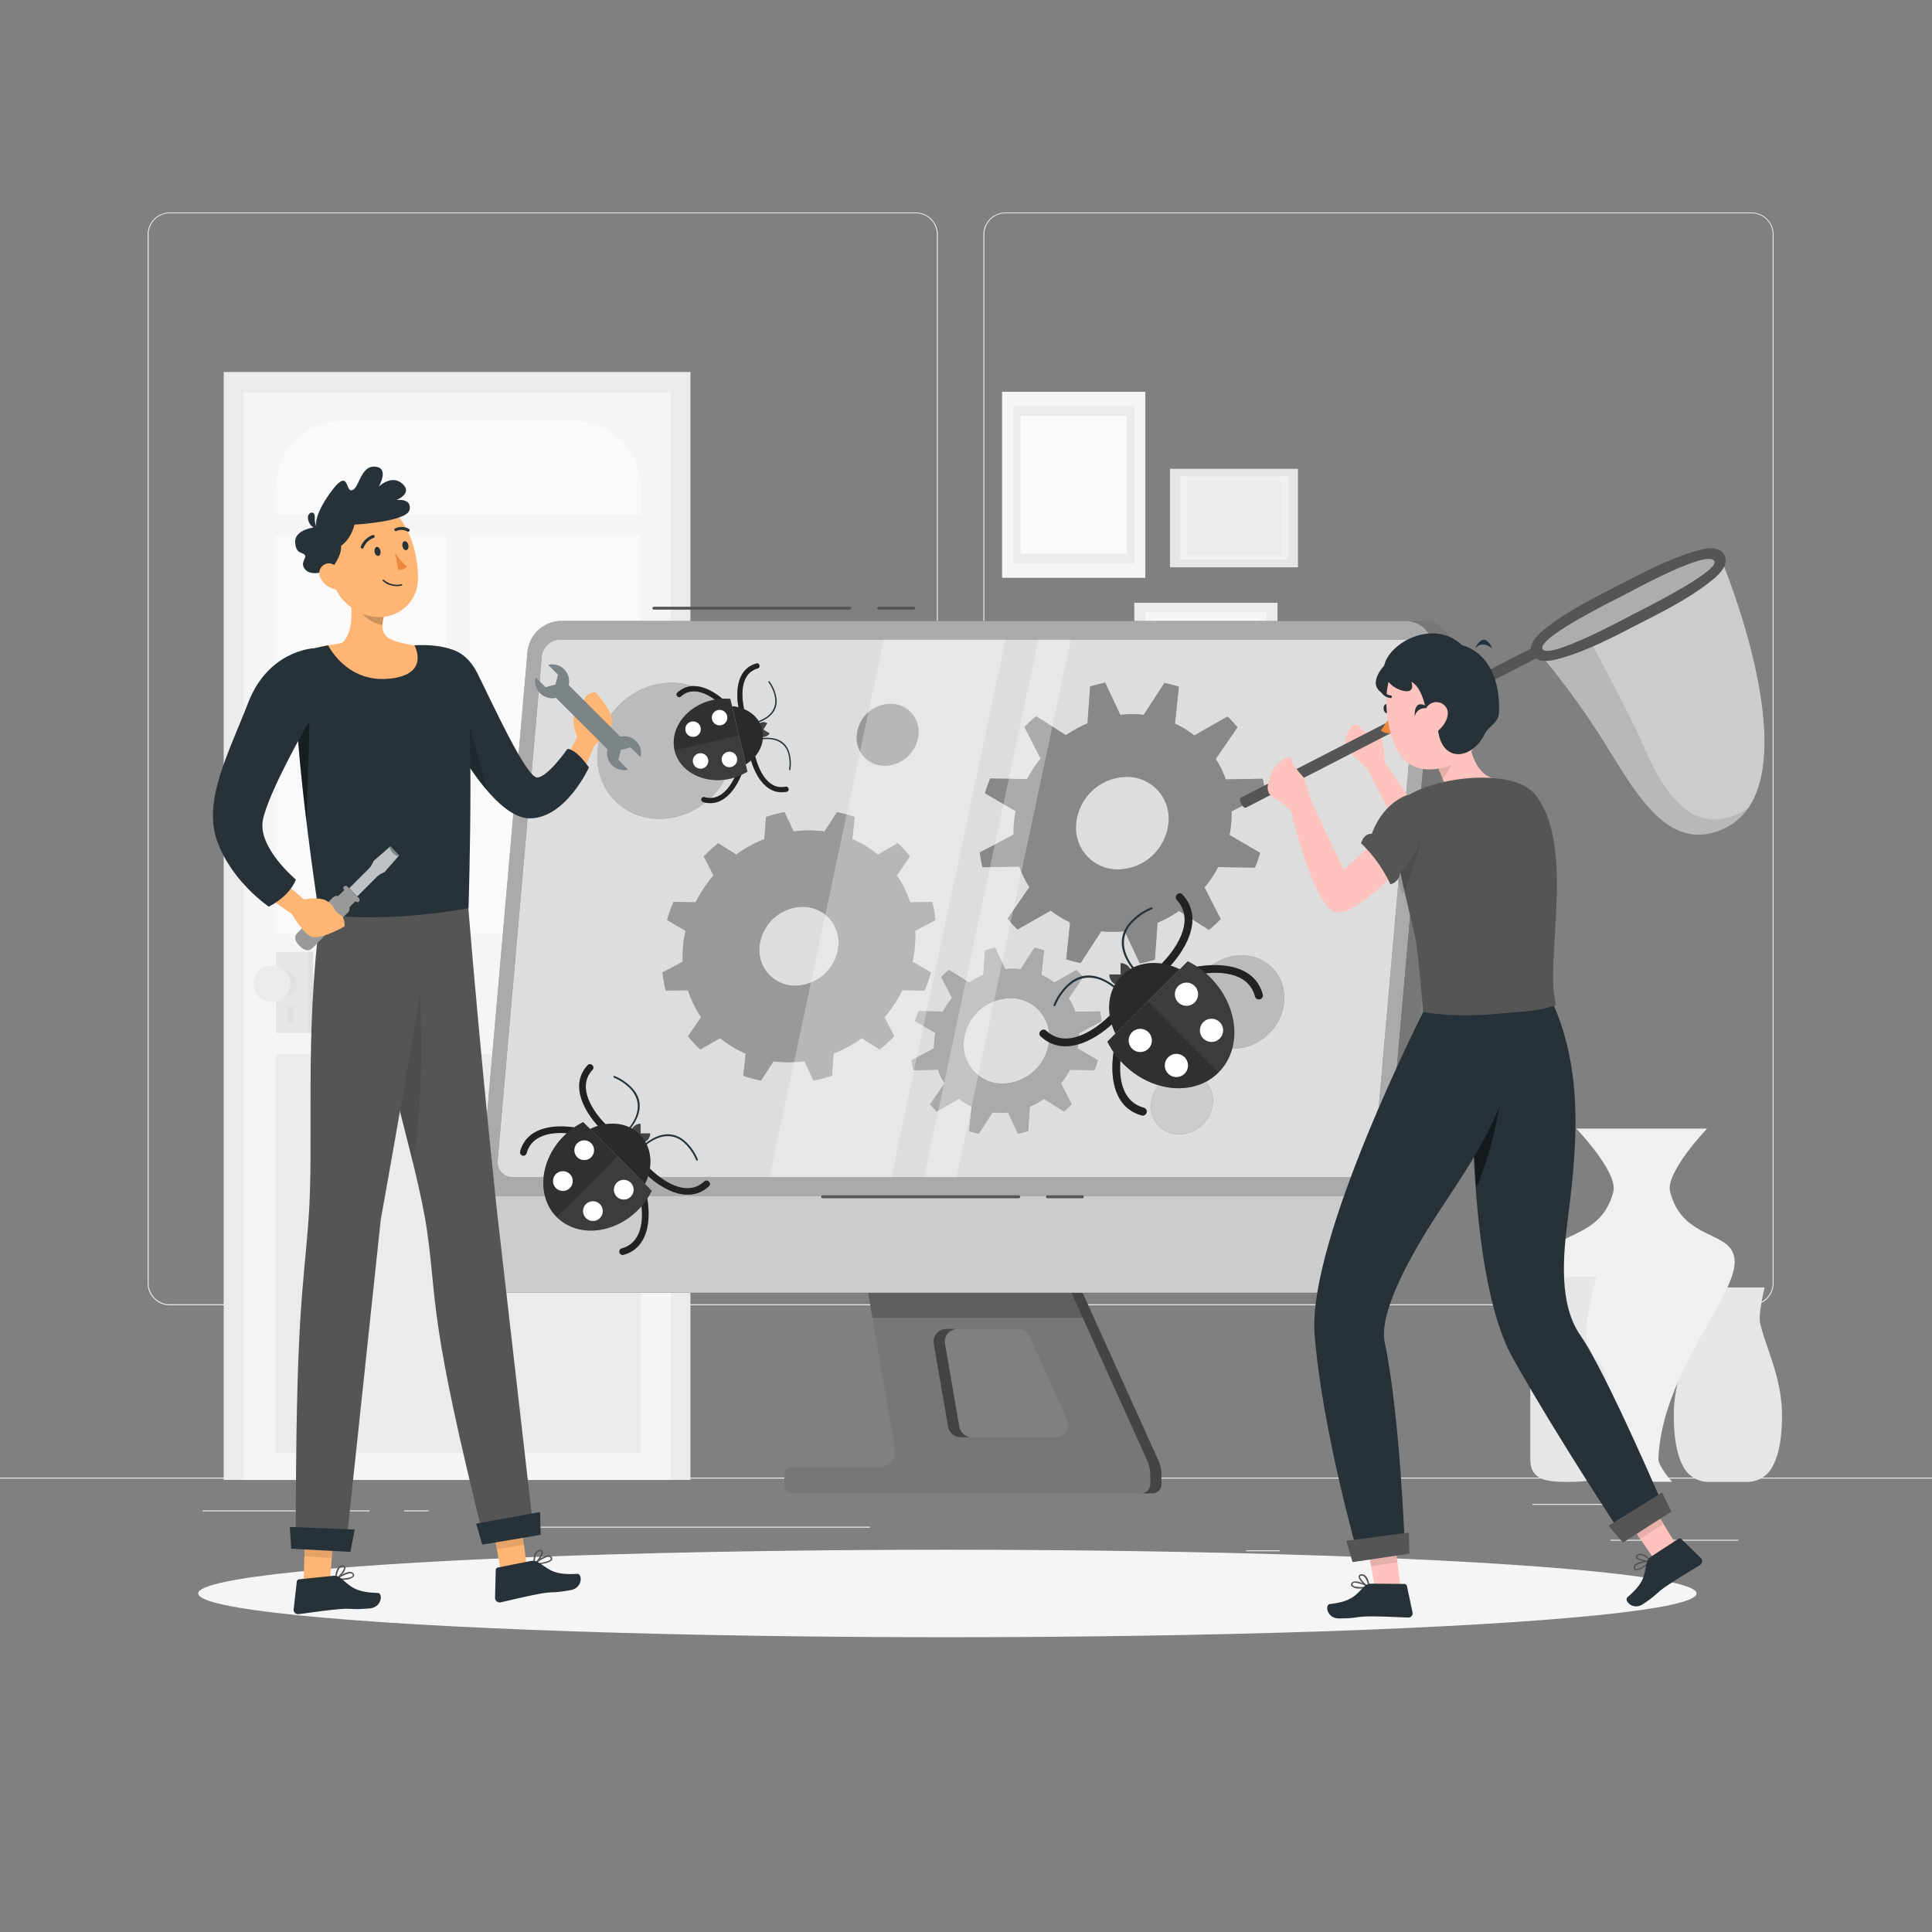 <svg xmlns="http://www.w3.org/2000/svg" viewBox="0 0 500 500"><rect x="0" y="0" width="500" height="500" fill="#808080" stroke="none"/><g id="freepik--background-complete--inject-124"><rect x="416.78" y="398.49" width="33.12" height="0.25" style="fill:#ebebeb"></rect><rect x="322.53" y="401.21" width="8.69" height="0.25" style="fill:#ebebeb"></rect><rect x="396.59" y="389.21" width="19.19" height="0.25" style="fill:#ebebeb"></rect><rect x="52.46" y="390.89" width="43.19" height="0.25" style="fill:#ebebeb"></rect><rect x="104.56" y="390.89" width="6.33" height="0.25" style="fill:#ebebeb"></rect><rect x="131.47" y="395.11" width="93.68" height="0.25" style="fill:#ebebeb"></rect><path d="M237,337.8H43.92a5.71,5.71,0,0,1-5.71-5.71V60.66A5.71,5.71,0,0,1,43.92,55H237a5.71,5.71,0,0,1,5.71,5.71V332.09A5.71,5.71,0,0,1,237,337.8ZM43.92,55.2a5.47,5.47,0,0,0-5.46,5.46V332.09a5.47,5.47,0,0,0,5.46,5.46H237a5.47,5.47,0,0,0,5.46-5.46V60.66A5.47,5.47,0,0,0,237,55.2Z" style="fill:#ebebeb"></path><path d="M453.31,337.8H260.21a5.72,5.72,0,0,1-5.71-5.71V60.66A5.72,5.72,0,0,1,260.21,55h193.1A5.71,5.71,0,0,1,459,60.66V332.09A5.71,5.71,0,0,1,453.31,337.8ZM260.21,55.2a5.47,5.47,0,0,0-5.46,5.46V332.09a5.47,5.47,0,0,0,5.46,5.46h193.1a5.47,5.47,0,0,0,5.46-5.46V60.66a5.47,5.47,0,0,0-5.46-5.46Z" style="fill:#ebebeb"></path><rect y="382.4" width="500" height="0.25" style="fill:#ebebeb"></rect><rect x="57.89" y="96.27" width="120.8" height="286.73" style="fill:#ebebeb"></rect><rect x="63.02" y="101.47" width="110.53" height="281.54" style="fill:#f5f5f5"></rect><rect x="71.39" y="138.61" width="44.31" height="103.11" style="fill:#fafafa"></rect><rect x="121.47" y="138.61" width="44.31" height="103.11" style="fill:#fafafa"></rect><rect x="71.39" y="272.9" width="94.39" height="103.11" style="fill:#ebebeb"></rect><path d="M88.67,108.94H148.5a17.28,17.28,0,0,1,17.28,17.28v7.05a0,0,0,0,1,0,0H71.39a0,0,0,0,1,0,0v-7.05A17.28,17.28,0,0,1,88.67,108.94Z" style="fill:#fafafa"></path><rect x="71.39" y="246.36" width="8.06" height="21" style="fill:#e6e6e6"></rect><rect x="79.44" y="246.36" width="1.58" height="21" transform="translate(160.47 513.72) rotate(180)" style="fill:#e0e0e0"></rect><path d="M76.78,254.61a3.4,3.4,0,1,1-3.4-3.4A3.4,3.4,0,0,1,76.78,254.61Z" style="fill:#e0e0e0"></path><rect x="74.38" y="260.48" width="1.75" height="4.25" style="fill:#e0e0e0"></rect><circle cx="70.39" cy="254.61" r="4.75" style="fill:#ebebeb"></circle><rect x="259.34" y="101.39" width="37.07" height="48.15" style="fill:#f5f5f5"></rect><rect x="262.19" y="105.09" width="31.36" height="40.75" style="fill:#ebebeb"></rect><rect x="264.15" y="107.64" width="27.44" height="35.65" style="fill:#fafafa"></rect><rect x="293.55" y="156.01" width="37.07" height="31.59" style="fill:#ebebeb"></rect><rect x="296.41" y="158.44" width="31.36" height="26.73" style="fill:#f5f5f5"></rect><rect x="298.37" y="160.11" width="27.44" height="23.39" style="fill:#fafafa"></rect><rect x="306.61" y="117.52" width="25.49" height="33.12" transform="translate(453.43 -185.28) rotate(90)" style="fill:#e6e6e6"></rect><rect x="308.57" y="120.06" width="21.57" height="28.02" transform="translate(453.43 -185.28) rotate(90)" style="fill:#f0f0f0"></rect><rect x="309.92" y="121.82" width="18.87" height="24.51" transform="translate(453.43 -185.28) rotate(90)" style="fill:#ebebeb"></rect><path d="M433.18,366.28c0,6.76,1.06,11.14,2.84,13.94a7.4,7.4,0,0,0,6.26,3.3h9.79a7.38,7.38,0,0,0,6.26-3.3c1.79-2.8,2.85-7.18,2.85-13.94,0-9.8-4.28-17.65-5.67-23.92-.51-2.26,1.17-9.18,1.17-9.18h-19s1.67,6.92,1.17,9.18C437.45,348.63,433.18,356.48,433.18,366.28Z" style="fill:#e6e6e6"></path><path d="M400.82,326.6c0-8.51,13.35-5,16.71-18.19,1.28-5-9.58-16.33-9.58-16.33H441.8s-10.86,11.33-9.58,16.33c3.36,13.21,16.71,9.68,16.71,18.19,0,9.38-18.83,28.9-19.74,50.88-.08,2,3.54,6,3.54,6H417s3.62-4.07,3.54-6C419.65,355.5,400.82,336,400.82,326.6Z" style="fill:#f0f0f0"></path><path d="M411.05,348.72c-2-4.13,2.1-18.2,2.1-18.2H398.48s4.07,14.07,2.1,18.2c-1.38,2.92-4.54,4.79-4.54,8.25v20.77c0,5.38,4.4,5.78,9.78,5.78s9.78-.4,9.78-5.78V357C415.6,353.51,412.44,351.64,411.05,348.72Z" style="fill:#e6e6e6"></path></g><g id="freepik--Shadow--inject-124"><ellipse id="freepik--path--inject-124" cx="245.18" cy="412.39" rx="193.89" ry="11.32" style="fill:#f5f5f5"></ellipse></g><g id="freepik--Device--inject-124"><path d="M296.9,378,275,329.45h-51.2l7.86,45.43a4.1,4.1,0,0,1-4,4.8H205.18a2.17,2.17,0,0,0-2.17,2.17v2.42a2.17,2.17,0,0,0,2.17,2.17h90.14a2.36,2.36,0,0,0,2.36-2.36v-2.51A8.78,8.78,0,0,0,296.9,378Zm-23.71-6H248.61a3.28,3.28,0,0,1-3.24-2.73l-3.71-21.43a3.29,3.29,0,0,1,3.25-3.85H263.5a3.3,3.3,0,0,1,3,1.93l9.69,21.43A3.3,3.3,0,0,1,273.19,372Z" style="fill:#555555"></path><path d="M296.9,378,275,329.45h-51.2l7.86,45.43a4.1,4.1,0,0,1-4,4.8H205.18a2.17,2.17,0,0,0-2.17,2.17v2.42a2.17,2.17,0,0,0,2.17,2.17h90.14a2.36,2.36,0,0,0,2.36-2.36v-2.51A8.78,8.78,0,0,0,296.9,378Zm-23.71-6H248.61a3.28,3.28,0,0,1-3.24-2.73l-3.71-21.43a3.29,3.29,0,0,1,3.25-3.85H263.5a3.3,3.3,0,0,1,3,1.93l9.69,21.43A3.3,3.3,0,0,1,273.19,372Z" style="fill:#fff;opacity:0.2"></path><path d="M247.8,343.94h-2.89a3.29,3.29,0,0,0-3.25,3.85l3.71,21.43a3.28,3.28,0,0,0,3.24,2.73h2.9a3.28,3.28,0,0,1-3.24-2.73l-3.71-21.43A3.29,3.29,0,0,1,247.8,343.94Z" style="fill:#555555"></path><path d="M299.8,378l-21.92-48.51H275L296.9,378a8.78,8.78,0,0,1,.78,3.61v2.51a2.36,2.36,0,0,1-2.36,2.36h2.9a2.36,2.36,0,0,0,2.36-2.36v-2.51A8.78,8.78,0,0,0,299.8,378Z" style="fill:#555555"></path><g style="opacity:0.2"><path d="M247.8,343.94h-2.89a3.29,3.29,0,0,0-3.25,3.85l3.71,21.43a3.28,3.28,0,0,0,3.24,2.73h2.9a3.28,3.28,0,0,1-3.24-2.73l-3.71-21.43A3.29,3.29,0,0,1,247.8,343.94Z"></path><path d="M299.8,378l-21.92-48.51H275L296.9,378a8.78,8.78,0,0,1,.78,3.61v2.51a2.36,2.36,0,0,1-2.36,2.36h2.9a2.36,2.36,0,0,0,2.36-2.36v-2.51A8.78,8.78,0,0,0,299.8,378Z"></path></g><polygon points="274.98 329.45 223.78 329.45 225.79 341.04 280.22 341.04 274.98 329.45" style="opacity:0.2"></polygon><path d="M348.43,334.54H130a7.19,7.19,0,0,1-7.28-8l13.8-157.84a8.89,8.89,0,0,1,8.69-8H363.64a7.19,7.19,0,0,1,7.28,8L357.11,326.55A8.88,8.88,0,0,1,348.43,334.54Z" style="fill:#555555"></path><path d="M348.43,334.54H130a7.19,7.19,0,0,1-7.28-8l13.8-157.84a8.89,8.89,0,0,1,8.69-8H363.64a7.19,7.19,0,0,1,7.28,8L357.11,326.55A8.88,8.88,0,0,1,348.43,334.54Z" style="fill:#fff;opacity:0.5"></path><path d="M124.2,309.49l-1.49,17.06a7.19,7.19,0,0,0,7.28,8H348.43a8.88,8.88,0,0,0,8.68-8l1.5-17.06Z" style="fill:#555555"></path><path d="M124.2,309.49l-1.49,17.06a7.19,7.19,0,0,0,7.28,8H348.43a8.88,8.88,0,0,0,8.68-8l1.5-17.06Z" style="fill:#fff;opacity:0.7"></path><path d="M350.9,304.66H132.75a3.9,3.9,0,0,1-3.95-4.33l11.41-130.45a4.82,4.82,0,0,1,4.71-4.33H363.07a3.9,3.9,0,0,1,3.95,4.33L355.61,300.33A4.82,4.82,0,0,1,350.9,304.66Z" style="fill:#555555"></path><path d="M350.9,304.66H132.75a3.9,3.9,0,0,1-3.95-4.33l11.41-130.45a4.82,4.82,0,0,1,4.71-4.33H363.07a3.9,3.9,0,0,1,3.95,4.33L355.61,300.33A4.82,4.82,0,0,1,350.9,304.66Z" style="fill:#fff;opacity:0.8"></path><path d="M368.47,160.73h-4.83a7.19,7.19,0,0,1,7.28,8L357.11,326.55a8.88,8.88,0,0,1-8.68,8h4.83a8.88,8.88,0,0,0,8.68-8l13.81-157.84A7.19,7.19,0,0,0,368.47,160.73Z" style="fill:#555555"></path><path d="M368.47,160.73h-4.83a7.19,7.19,0,0,1,7.28,8L357.11,326.55a8.88,8.88,0,0,1-8.68,8h4.83a8.88,8.88,0,0,0,8.68-8l13.81-157.84A7.19,7.19,0,0,0,368.47,160.73Z" style="fill:#fff;opacity:0.2"></path><path d="M236.77,244.89a30,30,0,0,0,.07-4l5.26-2.79a34.17,34.17,0,0,0-.84-4.68l-5.74.1a26.75,26.75,0,0,0-3.41-6.95l3.37-4.92a30.75,30.75,0,0,0-3.13-3.43l-5.17,2.95a26.8,26.8,0,0,0-6.6-4l.6-5.73a32.72,32.72,0,0,0-4.57-1.25l-3.23,5a29,29,0,0,0-4-.27,30,30,0,0,0-4,.27l-2.35-5a37,37,0,0,0-4.79,1.25l-.41,5.73a33.7,33.7,0,0,0-7.3,4l-4.66-2.95a41.75,41.75,0,0,0-3.73,3.43l2.52,4.92a33.52,33.52,0,0,0-4.63,6.95l-5.72-.1a38.23,38.23,0,0,0-1.66,4.68l4.77,2.79a31.29,31.29,0,0,0-.63,4,30.14,30.14,0,0,0-.08,4l-5.25,2.78a32.22,32.22,0,0,0,.84,4.68l5.74-.09a26.75,26.75,0,0,0,3.41,7l-3.38,4.91a30.92,30.92,0,0,0,3.14,3.43l5.17-2.94a26.74,26.74,0,0,0,6.59,4l-.59,5.73a32.72,32.72,0,0,0,4.57,1.25l3.23-5a30.45,30.45,0,0,0,4,.27,31.75,31.75,0,0,0,4-.27l2.35,5a37,37,0,0,0,4.79-1.25l.41-5.73a33.94,33.94,0,0,0,7.3-4l4.65,2.94a39.07,39.07,0,0,0,3.73-3.43l-2.51-4.91a33.52,33.52,0,0,0,4.63-7l5.72.09a37.08,37.08,0,0,0,1.66-4.68l-4.77-2.78A31.45,31.45,0,0,0,236.77,244.89Zm-30.89,10.2a9.19,9.19,0,0,1-9.31-10.2,11.36,11.36,0,0,1,11.09-10.2,9.2,9.2,0,0,1,9.31,10.2A11.35,11.35,0,0,1,205.88,255.09Z" style="fill:#555555"></path><path d="M236.77,244.89a30,30,0,0,0,.07-4l5.26-2.79a34.17,34.17,0,0,0-.84-4.68l-5.74.1a26.75,26.75,0,0,0-3.41-6.95l3.37-4.92a30.75,30.75,0,0,0-3.13-3.43l-5.17,2.95a26.8,26.8,0,0,0-6.6-4l.6-5.73a32.72,32.72,0,0,0-4.57-1.25l-3.23,5a29,29,0,0,0-4-.27,30,30,0,0,0-4,.27l-2.35-5a37,37,0,0,0-4.79,1.25l-.41,5.73a33.7,33.7,0,0,0-7.3,4l-4.66-2.95a41.75,41.75,0,0,0-3.73,3.43l2.52,4.92a33.52,33.52,0,0,0-4.63,6.95l-5.72-.1a38.23,38.23,0,0,0-1.66,4.68l4.77,2.79a31.29,31.29,0,0,0-.63,4,30.14,30.14,0,0,0-.08,4l-5.25,2.78a32.22,32.22,0,0,0,.84,4.68l5.74-.09a26.75,26.75,0,0,0,3.41,7l-3.38,4.91a30.92,30.92,0,0,0,3.14,3.43l5.17-2.94a26.74,26.74,0,0,0,6.59,4l-.59,5.73a32.72,32.72,0,0,0,4.57,1.25l3.23-5a30.45,30.45,0,0,0,4,.27,31.75,31.75,0,0,0,4-.27l2.35,5a37,37,0,0,0,4.79-1.25l.41-5.73a33.94,33.94,0,0,0,7.3-4l4.65,2.94a39.07,39.07,0,0,0,3.73-3.43l-2.51-4.91a33.52,33.52,0,0,0,4.63-7l5.72.09a37.08,37.08,0,0,0,1.66-4.68l-4.77-2.78A31.45,31.45,0,0,0,236.77,244.89Zm-30.89,10.2a9.19,9.19,0,0,1-9.31-10.2,11.36,11.36,0,0,1,11.09-10.2,9.2,9.2,0,0,1,9.31,10.2A11.35,11.35,0,0,1,205.88,255.09Z" style="fill:#fff;opacity:0.4"></path><path d="M318.63,213a28.51,28.51,0,0,0,.1-3l8.74-4.63a36.45,36.45,0,0,0-.69-3.83l-9.55.16a25,25,0,0,0-2.6-5.29l5.62-8.18a33.84,33.84,0,0,0-2.56-2.8l-8.6,4.9a25.33,25.33,0,0,0-5-3.06l1-9.53a34.85,34.85,0,0,0-3.74-1L296,185a27.59,27.59,0,0,0-3-.17,28.43,28.43,0,0,0-3.07.17l-3.9-8.33a39.35,39.35,0,0,0-3.91,1l-.68,9.53a31.64,31.64,0,0,0-5.56,3.06l-7.75-4.9c-1.06.89-2.07,1.82-3,2.8l4.18,8.18a32.43,32.43,0,0,0-3.52,5.29l-9.52-.16c-.51,1.25-1,2.52-1.36,3.83l7.93,4.63a30.66,30.66,0,0,0-.43,3,28.78,28.78,0,0,0-.1,3.06l-8.74,4.63a33.86,33.86,0,0,0,.69,3.82l9.54-.15a25.49,25.49,0,0,0,2.6,5.29l-5.62,8.17a34.12,34.12,0,0,0,2.56,2.81l8.6-4.91a24.94,24.94,0,0,0,5,3.06l-1,9.53a32.53,32.53,0,0,0,3.73,1L285,241a27.73,27.73,0,0,0,3,.17,28.28,28.28,0,0,0,3.07-.17l3.91,8.34a37.46,37.46,0,0,0,3.91-1l.68-9.53a31.35,31.35,0,0,0,5.56-3.06l7.74,4.91c1.06-.89,2.08-1.82,3.05-2.81l-4.19-8.17a31.19,31.19,0,0,0,3.52-5.29l9.52.15a38.46,38.46,0,0,0,1.36-3.82l-7.93-4.63A27.83,27.83,0,0,0,318.63,213ZM289.41,225A10.76,10.76,0,0,1,278.52,213a13.29,13.29,0,0,1,13-11.94A10.77,10.77,0,0,1,302.4,213,13.29,13.29,0,0,1,289.41,225Z" style="fill:#555555"></path><path d="M318.63,213a28.51,28.51,0,0,0,.1-3l8.74-4.63a36.45,36.45,0,0,0-.69-3.83l-9.55.16a25,25,0,0,0-2.6-5.29l5.62-8.18a33.84,33.84,0,0,0-2.56-2.8l-8.6,4.9a25.33,25.33,0,0,0-5-3.06l1-9.53a34.85,34.85,0,0,0-3.74-1L296,185a27.59,27.59,0,0,0-3-.17,28.43,28.43,0,0,0-3.07.17l-3.9-8.33a39.35,39.35,0,0,0-3.91,1l-.68,9.53a31.64,31.64,0,0,0-5.56,3.06l-7.75-4.9c-1.06.89-2.07,1.82-3,2.8l4.18,8.18a32.43,32.43,0,0,0-3.52,5.29l-9.52-.16c-.51,1.25-1,2.52-1.36,3.83l7.93,4.63a30.66,30.66,0,0,0-.43,3,28.78,28.78,0,0,0-.1,3.06l-8.74,4.63a33.86,33.86,0,0,0,.69,3.82l9.54-.15a25.49,25.49,0,0,0,2.6,5.29l-5.62,8.17a34.12,34.12,0,0,0,2.56,2.81l8.6-4.91a24.94,24.94,0,0,0,5,3.06l-1,9.53a32.53,32.53,0,0,0,3.73,1L285,241a27.73,27.73,0,0,0,3,.17,28.28,28.28,0,0,0,3.07-.17l3.91,8.34a37.46,37.46,0,0,0,3.91-1l.68-9.53a31.35,31.35,0,0,0,5.56-3.06l7.74,4.91c1.06-.89,2.08-1.82,3.05-2.81l-4.19-8.17a31.19,31.19,0,0,0,3.52-5.29l9.52.15a38.46,38.46,0,0,0,1.36-3.82l-7.93-4.63A27.83,27.83,0,0,0,318.63,213ZM289.41,225A10.76,10.76,0,0,1,278.52,213a13.29,13.29,0,0,1,13-11.94A10.77,10.77,0,0,1,302.4,213,13.29,13.29,0,0,1,289.41,225Z" style="fill:#fff;opacity:0.3"></path><path d="M279.2,269.37a20,20,0,0,0,.07-2l5.81-3.08c-.11-.86-.27-1.71-.46-2.54l-6.34.11a17.44,17.44,0,0,0-1.73-3.52l3.73-5.43a21.28,21.28,0,0,0-1.7-1.86l-5.71,3.25a17.11,17.11,0,0,0-3.34-2l.66-6.33a22.66,22.66,0,0,0-2.48-.68l-3.56,5.54a16.86,16.86,0,0,0-2-.11,17.2,17.2,0,0,0-2,.11l-2.59-5.54a25.45,25.45,0,0,0-2.6.68l-.45,6.33a21.43,21.43,0,0,0-3.7,2L245.61,251c-.71.59-1.38,1.21-2,1.86l2.78,5.43a21.26,21.26,0,0,0-2.33,3.52l-6.33-.11c-.34.83-.64,1.68-.9,2.54l5.27,3.08a19.07,19.07,0,0,0-.29,2,19.77,19.77,0,0,0-.07,2l-5.81,3.07a25.36,25.36,0,0,0,.46,2.54l6.35-.1a16.89,16.89,0,0,0,1.72,3.52l-3.73,5.43a23,23,0,0,0,1.7,1.86l5.71-3.26a16.64,16.64,0,0,0,3.34,2l-.66,6.34c.81.26,1.63.49,2.48.68l3.56-5.54a19.23,19.23,0,0,0,2,.11,19.61,19.61,0,0,0,2-.11l2.6,5.54c.88-.19,1.74-.42,2.6-.68l.44-6.34a20.77,20.77,0,0,0,3.7-2l5.14,3.26c.71-.59,1.38-1.21,2-1.86l-2.78-5.43a21.31,21.31,0,0,0,2.34-3.52l6.32.1a23.86,23.86,0,0,0,.9-2.54l-5.27-3.07A19.84,19.84,0,0,0,279.2,269.37Zm-19.68,11.06a10,10,0,0,1-10.09-11.06,12.32,12.32,0,0,1,12-11.06,10,10,0,0,1,10.09,11.06A12.32,12.32,0,0,1,259.52,280.43Z" style="fill:#555555"></path><path d="M279.2,269.37a20,20,0,0,0,.07-2l5.81-3.08c-.11-.86-.27-1.71-.46-2.54l-6.34.11a17.44,17.44,0,0,0-1.73-3.52l3.73-5.43a21.28,21.28,0,0,0-1.7-1.86l-5.71,3.25a17.11,17.11,0,0,0-3.34-2l.66-6.33a22.66,22.66,0,0,0-2.48-.68l-3.56,5.54a16.86,16.86,0,0,0-2-.11,17.2,17.2,0,0,0-2,.11l-2.59-5.54a25.45,25.45,0,0,0-2.6.68l-.45,6.33a21.43,21.43,0,0,0-3.7,2L245.61,251c-.71.59-1.38,1.21-2,1.86l2.78,5.43a21.26,21.26,0,0,0-2.33,3.52l-6.33-.11c-.34.83-.64,1.68-.9,2.54l5.27,3.08a19.07,19.07,0,0,0-.29,2,19.77,19.77,0,0,0-.07,2l-5.81,3.07a25.36,25.36,0,0,0,.46,2.54l6.35-.1a16.89,16.89,0,0,0,1.72,3.52l-3.73,5.43a23,23,0,0,0,1.7,1.86l5.71-3.26a16.64,16.64,0,0,0,3.34,2l-.66,6.34c.81.26,1.63.49,2.48.68l3.56-5.54a19.23,19.23,0,0,0,2,.11,19.61,19.61,0,0,0,2-.11l2.6,5.54c.88-.19,1.74-.42,2.6-.68l.44-6.34a20.77,20.77,0,0,0,3.7-2l5.14,3.26c.71-.59,1.38-1.21,2-1.86l-2.78-5.43a21.31,21.31,0,0,0,2.34-3.52l6.32.1a23.86,23.86,0,0,0,.9-2.54l-5.27-3.07A19.84,19.84,0,0,0,279.2,269.37Zm-19.68,11.06a10,10,0,0,1-10.09-11.06,12.32,12.32,0,0,1,12-11.06,10,10,0,0,1,10.09,11.06A12.32,12.32,0,0,1,259.52,280.43Z" style="fill:#fff;opacity:0.5"></path><path d="M237.67,190.16a8.85,8.85,0,0,1-8.65,8,7.17,7.17,0,0,1-7.26-8,8.85,8.85,0,0,1,8.65-8A7.17,7.17,0,0,1,237.67,190.16Z" style="fill:#555555"></path><path d="M237.67,190.16a8.85,8.85,0,0,1-8.65,8,7.17,7.17,0,0,1-7.26-8,8.85,8.85,0,0,1,8.65-8A7.17,7.17,0,0,1,237.67,190.16Z" style="fill:#fff;opacity:0.4"></path><path d="M313.85,285.56a8.87,8.87,0,0,1-8.66,8,7.18,7.18,0,0,1-7.26-8,8.85,8.85,0,0,1,8.65-8A7.18,7.18,0,0,1,313.85,285.56Z" style="fill:#555555"></path><path d="M313.85,285.56a8.87,8.87,0,0,1-8.66,8,7.18,7.18,0,0,1-7.26-8,8.85,8.85,0,0,1,8.65-8A7.18,7.18,0,0,1,313.85,285.56Z" style="fill:#fff;opacity:0.7"></path><ellipse cx="320.26" cy="259.31" rx="12.61" ry="11.56" transform="translate(-90.4 293.45) rotate(-43.75)" style="fill:#555555"></ellipse><ellipse cx="320.26" cy="259.31" rx="12.61" ry="11.56" transform="translate(-90.4 293.45) rotate(-43.75)" style="fill:#fff;opacity:0.6"></ellipse><ellipse cx="172.25" cy="194.31" rx="18.39" ry="16.85" transform="translate(-86.54 173.05) rotate(-43.75)" style="fill:#555555"></ellipse><ellipse cx="172.25" cy="194.31" rx="18.39" ry="16.85" transform="translate(-86.54 173.05) rotate(-43.75)" style="fill:#fff;opacity:0.6"></ellipse><g style="opacity:0.3"><polygon points="277.12 165.55 268.73 165.55 239.16 304.67 247.55 304.67 277.12 165.55" style="fill:#fff"></polygon><polygon points="230.68 304.67 260.25 165.55 228.73 165.55 199.16 304.67 230.68 304.67" style="fill:#fff"></polygon></g><path d="M169.17,157.77H220a.38.38,0,0,0,0-.75H169.17a.38.38,0,0,0,0,.75Z" style="fill:#555555"></path><path d="M227.34,157.77h9.18a.38.38,0,0,0,0-.75h-9.18a.38.38,0,0,0,0,.75Z" style="fill:#555555"></path><path d="M212.83,310.1H263.7a.38.38,0,0,0,0-.75H212.83a.38.38,0,0,0,0,.75Z" style="fill:#555555"></path><path d="M271,310.1h9.18a.38.38,0,0,0,0-.75H271a.38.38,0,0,0,0,.75Z" style="fill:#555555"></path></g><g id="freepik--Bugs--inject-124"><path d="M287.09,252.19a2.91,2.91,0,1,0,2.91-2.92v2.92Z" style="fill:#555555"></path><path d="M287.09,252.19a2.91,2.91,0,1,0,2.91-2.92v2.92Z" style="opacity:0.2"></path><path d="M287.94,262.08c-4.07,4.3-11.79,9.71-17.19,4.67-.95-.88-2.39.55-1.44,1.44,6.35,5.91,15.14.52,20.06-4.68.9-.94-.53-2.38-1.43-1.43Z" style="fill:#555555"></path><g style="opacity:0.6"><path d="M287.94,262.08c-4.07,4.3-11.79,9.71-17.19,4.67-.95-.88-2.39.55-1.44,1.44,6.35,5.91,15.14.52,20.06-4.68.9-.94-.53-2.38-1.43-1.43Z"></path></g><path d="M301.33,251.55c5.2-4.92,10.58-13.71,4.67-20.05-.89-1-2.32.48-1.43,1.43,5,5.4-.38,13.12-4.67,17.19-.95.9.48,2.33,1.43,1.43Z" style="fill:#555555"></path><g style="opacity:0.6"><path d="M301.33,251.55c5.2-4.92,10.58-13.71,4.67-20.05-.89-1-2.32.48-1.43,1.43,5,5.4-.38,13.12-4.67,17.19-.95.9.48,2.33,1.43,1.43Z"></path></g><path d="M288.82,269.17c-1.79,6.95-1.71,17.2,6.66,19.5a1,1,0,0,0,.51-2c-7.14-2-6.7-11.24-5.21-17a1,1,0,0,0-2-.51Z" style="fill:#555555"></path><g style="opacity:0.6"><path d="M288.82,269.17c-1.79,6.95-1.71,17.2,6.66,19.5a1,1,0,0,0,.51-2c-7.14-2-6.7-11.24-5.21-17a1,1,0,0,0-2-.51Z"></path></g><path d="M307.8,252.66c5.79-1.49,15.07-1.93,17,5.21a1,1,0,0,0,2-.51c-2.3-8.36-12.55-8.44-19.5-6.66a1,1,0,0,0,.51,2Z" style="fill:#555555"></path><g style="opacity:0.6"><path d="M307.8,252.66c5.79-1.49,15.07-1.93,17,5.21a1,1,0,0,0,2-.51c-2.3-8.36-12.55-8.44-19.5-6.66a1,1,0,0,0,.51,2Z"></path></g><path d="M286.59,269.57a22.05,22.05,0,0,0,4.19,5.83c7.38,7.38,18.39,8.34,24.58,2.15s5.24-17.2-2.14-24.59a22.21,22.21,0,0,0-5.83-4.19Z" style="fill:#555555"></path><path d="M286.59,269.57a22.05,22.05,0,0,0,4.19,5.83c7.38,7.38,18.39,8.34,24.58,2.15s5.24-17.2-2.14-24.59a22.21,22.21,0,0,0-5.83-4.19Z" style="opacity:0.3"></path><path d="M288.67,267.49l16.64-16.64c-5.25-2.59-11.24-2.13-15,1.64S286.08,262.24,288.67,267.49Z" style="fill:#555555"></path><path d="M288.67,267.49l16.64-16.64c-5.25-2.59-11.24-2.13-15,1.64S286.08,262.24,288.67,267.49Z" style="opacity:0.5"></path><path d="M286.59,269.57a22.05,22.05,0,0,0,4.19,5.83c7.38,7.38,18.39,8.34,24.58,2.15L297,259.17Z" style="opacity:0.2"></path><path d="M273.14,260.25a14.67,14.67,0,0,1,3.2-4.82c3.6-3.57,8-2.86,11.75.07.25.2.61-.15.36-.35-3.46-2.67-7.61-3.92-11.35-1.07a14.7,14.7,0,0,0-4.45,6c-.13.3.37.43.49.13Z" style="fill:#263238"></path><path d="M297.94,234.83a14.63,14.63,0,0,0-6,4.46c-2.85,3.74-1.61,7.88,1.06,11.34.2.26.56-.1.36-.36-2.92-3.78-3.65-8.16-.08-11.74a14.91,14.91,0,0,1,4.82-3.21c.3-.12.18-.61-.12-.49Z" style="fill:#263238"></path><path d="M297.21,267.13a3,3,0,1,1-4.22,0A3,3,0,0,1,297.21,267.13Z" style="fill:#fff"></path><path d="M309.17,255.17a3,3,0,1,1-4.22,0A3,3,0,0,1,309.17,255.17Z" style="fill:#fff"></path><path d="M306.56,273.61a3,3,0,1,1-4.22,0A3,3,0,0,1,306.56,273.61Z" style="fill:#fff"></path><path d="M315.65,264.52a3,3,0,1,1-4.22,0A3,3,0,0,1,315.65,264.52Z" style="fill:#fff"></path><path d="M165.79,290.83a2.49,2.49,0,1,0,2.48,2.49h-2.48Z" style="fill:#555555"></path><path d="M165.79,290.83a2.49,2.49,0,1,0,2.48,2.49h-2.48Z" style="opacity:0.2"></path><path d="M157.33,291.56c-3.67-3.48-8.29-10.07-4-14.69.76-.81-.46-2-1.23-1.22-5.05,5.42-.44,12.92,4,17.13.8.77,2-.45,1.22-1.22Z" style="fill:#555555"></path><g style="opacity:0.6"><path d="M157.33,291.56c-3.67-3.48-8.29-10.07-4-14.69.76-.81-.46-2-1.23-1.22-5.05,5.42-.44,12.92,4,17.13.8.77,2-.45,1.22-1.22Z"></path></g><path d="M166.33,303c4.2,4.44,11.71,9,17.13,4,.82-.76-.41-2-1.22-1.22-4.62,4.3-11.21-.32-14.69-4-.77-.81-2,.41-1.22,1.22Z" style="fill:#555555"></path><g style="opacity:0.6"><path d="M166.33,303c4.2,4.44,11.71,9,17.13,4,.82-.76-.41-2-1.22-1.22-4.62,4.3-11.21-.32-14.69-4-.77-.81-2,.41-1.22,1.22Z"></path></g><path d="M151.28,292.31c-5.94-1.52-14.71-1.46-16.66,5.69a.86.86,0,0,0,1.67.44c1.67-6.1,9.6-5.72,14.55-4.46a.86.86,0,0,0,.44-1.67Z" style="fill:#555555"></path><g style="opacity:0.6"><path d="M151.28,292.31c-5.94-1.52-14.71-1.46-16.66,5.69a.86.86,0,0,0,1.67.44c1.67-6.1,9.6-5.72,14.55-4.46a.86.86,0,0,0,.44-1.67Z"></path></g><path d="M165.38,308.53c1.27,4.94,1.65,12.87-4.45,14.55a.86.86,0,0,0,.44,1.67c7.14-2,7.21-10.72,5.69-16.66a.87.87,0,0,0-1.68.44Z" style="fill:#555555"></path><g style="opacity:0.6"><path d="M165.38,308.53c1.27,4.94,1.65,12.87-4.45,14.55a.86.86,0,0,0,.44,1.67c7.14-2,7.21-10.72,5.69-16.66a.87.87,0,0,0-1.68.44Z"></path></g><path d="M150.93,290.4a19,19,0,0,0-5,3.59c-6.3,6.3-7.13,15.71-1.83,21s14.69,4.47,21-1.83a18.62,18.62,0,0,0,3.58-5Z" style="fill:#555555"></path><path d="M150.93,290.4a19,19,0,0,0-5,3.59c-6.3,6.3-7.13,15.71-1.83,21s14.69,4.47,21-1.83a18.62,18.62,0,0,0,3.58-5Z" style="opacity:0.3"></path><path d="M152.71,292.18l14.22,14.22c2.21-4.49,1.82-9.6-1.4-12.82S157.2,290,152.71,292.18Z" style="fill:#555555"></path><path d="M152.71,292.18l14.22,14.22c2.21-4.49,1.82-9.6-1.4-12.82S157.2,290,152.71,292.18Z" style="opacity:0.5"></path><path d="M150.93,290.4a19,19,0,0,0-5,3.59c-6.3,6.3-7.13,15.71-1.83,21l15.7-15.7Z" style="opacity:0.2"></path><path d="M158.9,278.91a12.59,12.59,0,0,1,4.12,2.74c3,3.07,2.43,6.79-.07,10-.17.21.14.52.31.3,2.28-2.95,3.34-6.49.91-9.69a12.67,12.67,0,0,0-5.16-3.81c-.26-.1-.37.32-.11.42Z" style="fill:#263238"></path><path d="M180.62,300.1a12.61,12.61,0,0,0-3.81-5.16c-3.2-2.43-6.74-1.37-9.69.91-.22.17.08.48.3.31,3.24-2.5,7-3.12,10-.07a12.86,12.86,0,0,1,2.74,4.12c.1.26.52.15.42-.11Z" style="fill:#263238"></path><path d="M153,299.48a2.55,2.55,0,1,1,0-3.61A2.57,2.57,0,0,1,153,299.48Z" style="fill:#fff"></path><path d="M163.23,309.7a2.55,2.55,0,1,1,0-3.61A2.55,2.55,0,0,1,163.23,309.7Z" style="fill:#fff"></path><path d="M147.48,307.46a2.55,2.55,0,1,1,0-3.6A2.55,2.55,0,0,1,147.48,307.46Z" style="fill:#fff"></path><path d="M155.25,315.24a2.55,2.55,0,1,1,0-3.61A2.57,2.57,0,0,1,155.25,315.24Z" style="fill:#fff"></path><path d="M198.57,187.17a1.91,1.91,0,1,0,.62,2.64l-1.62-1Z" style="fill:#555555"></path><path d="M198.57,187.17a1.91,1.91,0,1,0,.62,2.64l-1.62-1Z" style="opacity:0.2"></path><path d="M192.75,184.23c-1-3.76-1.35-9.95,3.33-11.23.82-.23.52-1.52-.31-1.3-5.49,1.51-5.52,8.28-4.32,12.83.22.83,1.52.53,1.3-.3Z" style="fill:#555555"></path><g style="opacity:0.6"><path d="M192.75,184.23c-1-3.76-1.35-9.95,3.33-11.23.82-.23.52-1.52-.31-1.3-5.49,1.51-5.52,8.28-4.32,12.83.22.83,1.52.53,1.3-.3Z"></path></g><path d="M194,195.35c1,4.61,4,10.66,9.6,9.55.84-.17.53-1.47-.3-1.3-4.77,1-7.21-4.75-8-8.56-.17-.84-1.47-.53-1.3.31Z" style="fill:#555555"></path><g style="opacity:0.6"><path d="M194,195.35c1,4.61,4,10.66,9.6,9.55.84-.17.53-1.47-.3-1.3-4.77,1-7.21-4.75-8-8.56-.17-.84-1.47-.53-1.3.31Z"></path></g><path d="M188.48,182.27c-3.27-3.4-9-6.9-13.2-3-.62.58.29,1.55.92,1,3.56-3.31,8.6.14,11.32,3,.59.61,1.56-.3,1-.92Z" style="fill:#555555"></path><g style="opacity:0.6"><path d="M188.48,182.27c-3.27-3.4-9-6.9-13.2-3-.62.58.29,1.55.92,1,3.56-3.31,8.6.14,11.32,3,.59.61,1.56-.3,1-.92Z"></path></g><path d="M191.15,198.58c-1.17,3.75-4.13,9.09-8.8,7.72a.66.66,0,0,0-.39,1.27c5.47,1.61,9.06-4.09,10.46-8.6a.66.66,0,0,0-1.27-.39Z" style="fill:#555555"></path><g style="opacity:0.6"><path d="M191.15,198.58c-1.17,3.75-4.13,9.09-8.8,7.72a.66.66,0,0,0-.39,1.27c5.47,1.61,9.06-4.09,10.46-8.6a.66.66,0,0,0-1.27-.39Z"></path></g><path d="M189,180.88a14.61,14.61,0,0,0-4.71.33c-6.68,1.57-11,7.39-9.7,13s7.81,8.87,14.49,7.3a14.75,14.75,0,0,0,4.36-1.81Z" style="fill:#555555"></path><path d="M189,180.88a14.61,14.61,0,0,0-4.71.33c-6.68,1.57-11,7.39-9.7,13s7.81,8.87,14.49,7.3a14.75,14.75,0,0,0,4.36-1.81Z" style="opacity:0.3"></path><path d="M189.47,182.76,193,197.82c3.26-2,5.08-5.55,4.27-9S193.3,183.13,189.47,182.76Z" style="fill:#555555"></path><path d="M189.47,182.76,193,197.82c3.26-2,5.08-5.55,4.27-9S193.3,183.13,189.47,182.76Z" style="opacity:0.5"></path><path d="M189,180.88a14.61,14.61,0,0,0-4.71.33c-6.68,1.57-11,7.39-9.7,13l16.63-3.92Z" style="opacity:0.2"></path><path d="M198.89,176.58a9.73,9.73,0,0,1,1.59,3.46c.75,3.25-1.16,5.43-4.11,6.54-.19.08-.12.4.08.33,2.69-1,4.82-2.9,4.52-6a9.63,9.63,0,0,0-1.84-4.58c-.12-.17-.36.06-.24.23Z" style="fill:#263238"></path><path d="M204.53,199.23a9.64,9.64,0,0,0-.41-4.91c-1.1-2.89-3.85-3.62-6.71-3.33-.21,0-.13.35.08.33,3.13-.33,5.82.77,6.59,4a9.77,9.77,0,0,1,.13,3.81c0,.21.28.3.32.09Z" style="fill:#263238"></path><path d="M186.72,187.66a2,2,0,1,1,1.46-2.36A2,2,0,0,1,186.72,187.66Z" style="fill:#fff"></path><path d="M189.27,198.48a2,2,0,1,1,1.46-2.36A2,2,0,0,1,189.27,198.48Z" style="fill:#fff"></path><path d="M179.87,190.64a2,2,0,1,1,1.45-2.35A2,2,0,0,1,179.87,190.64Z" style="fill:#fff"></path><path d="M181.81,198.87a2,2,0,1,1,1.45-2.36A2,2,0,0,1,181.81,198.87Z" style="fill:#fff"></path></g><g id="freepik--character-2--inject-124"><path d="M381.28,263.14s-3.21,64.38,10.23,88.33c11.87,21.14,28.85,46.7,28.85,46.7l10.82-6.77s-15.42-36.09-22.08-45.65c-3.91-5.6-5.4-13.91-3.61-28.11,2.4-19,5-40.49-4.47-59.81Z" style="fill:#263238"></path><path d="M388.67,274.74s1.46,12.59-6.61,32.76c-.63-9.56-.79-18.78-.78-25.85l.11-.22Z" style="opacity:0.5"></path><polygon points="429.43 392.63 435.98 403.38 430.06 406.38 423.6 396.95 429.43 392.63" style="fill:#ffc3bd"></polygon><path d="M425.42,405.61a3.28,3.28,0,0,1-2.21.74.7.7,0,0,1-.42-.67A1,1,0,0,1,423,405c.88-1,4-1.17,4.09-1.18a.19.19,0,0,1,.18.11.2.2,0,0,1,0,.21A13.65,13.65,0,0,1,425.42,405.61Zm-1.83-.59a1.49,1.49,0,0,0-.27.23.51.51,0,0,0-.16.41c0,.26.11.33.19.35.57.22,2.19-.82,3.29-1.75A8.46,8.46,0,0,0,423.59,405Z" style="fill:#555555"></path><path d="M427.24,404.16l-.07,0c-1,.16-3.43-.23-3.77-1-.1-.19-.1-.49.29-.8a1.33,1.33,0,0,1,1-.29c1.25.14,2.55,1.76,2.61,1.83a.19.19,0,0,1,0,.19A.18.18,0,0,1,427.24,404.16ZM424,402.58l-.09.05c-.26.2-.21.32-.19.37.24.46,2,.89,3.06.85a4.24,4.24,0,0,0-2.13-1.42.93.93,0,0,0-.65.15Z" style="fill:#555555"></path><path d="M427.34,402.82l7-4.56a.68.68,0,0,1,.84.08l5,4.88a1.12,1.12,0,0,1,0,1.59L440,405c-2.56,1.6-4.89,2.92-8,5-3.71,2.42-2.48,2.25-6.8,5.15-2.61,1.75-5-.93-4-1.8,4.69-4,4.21-5.85,5-9A2.69,2.69,0,0,1,427.34,402.82Z" style="fill:#263238"></path><polygon points="427.96 390.47 430.42 394.5 424.58 398.17 422.43 395.04 427.96 390.47" style="opacity:0.1"></polygon><polygon points="430.15 386.27 432.55 391.21 420 399.22 416.27 394.86 430.15 386.27" style="fill:#555555"></polygon><path d="M368.78,261s-30.51,59.75-28.56,84.41,11.23,57,11.23,57l12.13-1.84s-1.22-34.17-5.22-53.2c-1.42-6.77,4.9-19.48,12.42-31.28,10.06-15.78,24.46-33.83,19.85-55.08Z" style="fill:#263238"></path><polygon points="360.8 397.7 362.39 410.19 355.76 410.51 353.71 399.27 360.8 397.7" style="fill:#ffc3bd"></polygon><path d="M352,411.11a3.24,3.24,0,0,1-2.25-.6.69.69,0,0,1,0-.79,1,1,0,0,1,.58-.42c1.28-.34,3.94,1.21,4.06,1.28a.18.18,0,0,1,.08.19.19.19,0,0,1-.15.15A13.12,13.12,0,0,1,352,411.11Zm-1.21-1.5a1.32,1.32,0,0,0-.34,0,.49.49,0,0,0-.36.26c-.14.22-.09.33,0,.39.35.5,2.28.53,3.71.37A8.33,8.33,0,0,0,350.75,409.61Z" style="fill:#555555"></path><path d="M354.28,410.91h-.08c-.91-.42-2.74-2.09-2.57-3,0-.2.18-.45.68-.5a1.33,1.33,0,0,1,1,.32c1,.81,1.15,2.88,1.16,3a.17.17,0,0,1-.08.17A.13.13,0,0,1,354.28,410.91Zm-1.85-3.11h-.11c-.32,0-.34.15-.36.2,0,.52,1.15,1.83,2.09,2.4a4.21,4.21,0,0,0-1-2.36.89.89,0,0,0-.62-.23Z" style="fill:#555555"></path><path d="M355.1,409.85l8.36.07a.68.68,0,0,1,.65.54l1.45,6.81a1.11,1.11,0,0,1-.85,1.34l-.23,0c-3-.08-5.7-.26-9.45-.29-4.43,0-3.31.5-8.52.53-3.14,0-3.68-3.56-2.35-3.72,6.1-.71,6.75-2.55,9.11-4.71A2.76,2.76,0,0,1,355.1,409.85Z" style="fill:#263238"></path><polygon points="361.05 399.67 361.64 404.35 354.81 405.31 354.13 401.58 361.05 399.67" style="opacity:0.1"></polygon><polygon points="364.6 396.6 364.77 402.09 350.04 404.27 348.42 398.77 364.6 396.6" style="fill:#555555"></polygon><path d="M365.87,208.23l-7.51-11s-.06-5.67-1.45-7.39-2.67-.23-3.52-.33c-1.12-.14-2.05-3.54-3.82-1.13s-1.85,4.73.25,6.72l4.2,4a172.24,172.24,0,0,0,8.55,16Z" style="fill:#ffc3bd"></path><path d="M397.94,168.58a208.68,208.68,0,0,1,16.61,22.58c8.54,13.63,16.53,29,30.36,23.84,26.22-9.86.34-70.74.34-70.74l-4.52-1.09-9.35,3.31-17.16,8.82-10.73,6.47-4.58,3.31Z" style="fill:#555555"></path><path d="M397.94,168.58a208.68,208.68,0,0,1,16.61,22.58c8.54,13.63,16.53,29,30.36,23.84,26.22-9.86.34-70.74.34-70.74l-4.52-1.09-9.35,3.31-17.16,8.82-10.73,6.47-4.58,3.31Z" style="fill:#fff;opacity:0.7"></path><path d="M452.5,209.05c-16.76,11-24.85-11-28.17-18.26-4-8.66-12-23.49-16.47-31.66l-4.37,2.64-4.58,3.31-1,3.5a208.68,208.68,0,0,1,16.61,22.58c8.54,13.63,16.53,29,30.36,23.84A15.61,15.61,0,0,0,452.5,209.05Z" style="opacity:0.1"></path><path d="M419.59,152.54c-13.06,6.71-22.74,13.93-21.62,16.11s12.63-1.48,25.69-8.2,22.75-13.93,21.62-16.12S432.66,145.82,419.59,152.54Z" style="fill:#555555"></path><path d="M419.59,152.54c-13.06,6.71-22.74,13.93-21.62,16.11s12.63-1.48,25.69-8.2,22.75-13.93,21.62-16.12S432.66,145.82,419.59,152.54Z" style="fill:#fff;opacity:0.4"></path><path d="M418.8,151.49c-6.29,3.25-12.86,6.48-18.46,10.87-1.51,1.18-4.08,3.26-4.17,5.49l-8.73,4.49-66.29,34.08c-.81.41.53,3,1.33,2.59l9.69-5,65.33-33.59c1.87,1.23,5.06.34,6.89-.2,6.82-2,13.31-5.45,19.59-8.68s12.87-6.49,18.47-10.88c1.82-1.43,5.26-4.2,3.84-7s-5.66-1.58-7.89-.93C431.56,144.8,425.11,148.26,418.8,151.49Zm1.34,2.59c2.18-1.12,21.82-12,23.52-8.86,1.42,2.62-19.16,12.8-21,13.75-2,1.05-22,11.88-23.46,9S418.11,155.12,420.14,154.08Z" style="fill:#555555"></path><path d="M420.14,154.08c2.18-1.12,21.82-12,23.52-8.86,1.42,2.62-19.16,12.8-21,13.75-2,1.05-22,11.88-23.46,9S418.11,155.12,420.14,154.08Z" style="fill:#fff;opacity:0.2"></path><path d="M358.83,171.6s-6.51,6.15.39,8.44l1.89-6.09Z" style="fill:#263238"></path><path d="M358.08,183.45c.05.64.42,1.14.84,1.11s.75-.61.69-1.24-.43-1.14-.85-1.1S358,182.8,358.08,183.45Z" style="fill:#263238"></path><path d="M360.64,184.1l-3.29,5a4.44,4.44,0,0,0,4,.47Z" style="fill:#ed893e"></path><path d="M387.38,201.52s-5.53.38-7.16-9.63c0,0-5.41-1.43-8.16,2.08s4.63,9.35,1.1,12.94S387.38,201.52,387.38,201.52Z" style="fill:#ffc3bd"></path><path d="M375.76,197.5a19.11,19.11,0,0,1-2.35,4.07c-.51-1.24-1.17-2.51-1.58-3.72Z" style="opacity:0.1"></path><path d="M382.57,177.2c1.05,8.53,1.68,12.13-1.78,17.25-5.69,5.62-15.93,7.14-19.51-.91-3.22-7.25-4.39-20,3.24-24.9a11.72,11.72,0,0,1,16.23,3.48A11.87,11.87,0,0,1,382.57,177.2Z" style="fill:#ffc3bd"></path><path d="M357.64,178.44a.33.33,0,0,1,.27.17,2.69,2.69,0,0,0,2,1.37.35.35,0,0,1,.32.35.34.34,0,0,1-.36.32,3.27,3.27,0,0,1-2.55-1.7.33.33,0,0,1,.12-.46h0A.41.41,0,0,1,357.64,178.44Z" style="fill:#263238"></path><path d="M369.09,184s-.92-6.1-3.85-7.56c0,0,1.26,3-2,2.36s-7.33-4.46-3.64-9.42,12.89-8.1,18.78-2.4c0,0,10.08,1.93,9.56,17.45-.09,2.68-2.78,3.63-3.6,5.34-3.23,6.75-10.55,7.57-12,.22A10.41,10.41,0,0,0,369.09,184Z" style="fill:#263238"></path><path d="M370.13,183.38s-3.2-.93-4,2C366.16,185.41,365.59,180,370.13,183.38Z" style="fill:#263238"></path><path d="M386.24,167.9s-2.34-2.37-4.46-.17C381.78,167.73,383.93,162.75,386.24,167.9Z" style="fill:#263238"></path><path d="M369.28,183a6.55,6.55,0,0,0-1.36,4.88c.3,2.31,2.6,2.58,4.31,1.19,1.55-1.26,3.24-4,2.07-5.93A3,3,0,0,0,369.28,183Z" style="fill:#ffc3bd"></path><path d="M402.12,256.78c-1.25-12.91,4.94-38.82-4.78-51.11-6.47-8.18-33.29-3.89-36.58,3.92-1.74,4.13,3.48,24.19,5.32,32.12,1,4.24,2.22,20.2,2.22,20.2s8.14,1.67,20.47.34c4.41-.48,8.84-.34,13.88-2.12C402.65,260.13,402.2,257.61,402.12,256.78Z" style="fill:#555555"></path><path d="M360.46,222.71l5.46-6.39,2.49-1.74S366.26,225,363,231.64C362.05,228.74,361.13,225.68,360.46,222.71Z" style="opacity:0.1"></path><path d="M361.72,212.34l-14,12.8-8.32-17.74-1.89-6.1s-2.82-2.8-3.29-4.78-4.69,1.79-5.09,3.41-2.49,4.81.62,6.58a15.59,15.59,0,0,1,4.45,3.57s5.74,25,11.6,26,19.84-15,19.84-15Z" style="fill:#ffc3bd"></path><path d="M364.44,205.67s-6.28,1.68-9.42,10.11c0,0-2-.26-2.76,2.47a35.64,35.64,0,0,1,7.57,10.6,3.22,3.22,0,0,0,2.5-3S374.69,213.35,364.44,205.67Z" style="fill:#555555"></path></g><g id="freepik--character-1--inject-124"><path d="M146.42,196.31l3-5.59s-1.61-3.45-.85-5.81,2.27-2.24,2.72-3.92,2.77-1.92,2.77-1.92,5.35,5.84,4.26,8.37-4.49,5.54-4.49,5.54l-3.12,7.2Z" style="fill:#ffb573"></path><path d="M114.75,167.81s5.33-.52,8.83,6.48,12.67,27.18,15.5,26.93,7.77-7.41,7.77-7.41,2.07-.19,5.57,4.81c0,0-6,13.17-15.34,13.17-8.12,0-17.16-15.83-17.16-15.83S111.92,175.32,114.75,167.81Z" style="fill:#263238"></path><path d="M118.77,192.78c.67,1.95,1.15,3.18,1.15,3.18a62.44,62.44,0,0,0,6,8.43c-2.06-9.27-6.65-23.68-6.65-23.68Z" style="opacity:0.2"></path><path d="M88.94,166c3-3.44,2-10.26,1.14-15l9.41,8c-.95,3.83-1.11,6.06,4.4,7.38l6.47,1.38,1.67,6.74s-3.09,3.59-4.34,4-9.33.5-9.33.5l-5.26-.83s-6.74-4.5-6.91-4.92a40.6,40.6,0,0,0-3-3.25l-.45-2.63L88,166.5A1.64,1.64,0,0,0,88.94,166Z" style="fill:#ffb573"></path><path d="M93.9,154.24l5.53,4.8a14.74,14.74,0,0,0-.47,2.72c-2.11-.31-5.41-2.1-5.86-4.38A6.6,6.6,0,0,1,93.9,154.24Z" style="opacity:0.2;isolation:isolate"></path><path d="M84,143.41c2.11,7.75,2.84,11.07,7.64,14.27,7.23,4.82,16.28.52,16.53-7.7.22-7.4-3.28-18.87-11.62-20.35A11,11,0,0,0,84,143.41Z" style="fill:#ffb573"></path><path d="M96.94,142.86c.14.64.58,1.09,1,1s.65-.68.52-1.32-.59-1.09-1-1S96.84,142.25,96.94,142.86Z" style="fill:#263238"></path><path d="M104.16,141.38c.14.65.58,1.08,1,1s.65-.68.52-1.32-.59-1.08-1-1S104,140.74,104.16,141.38Z" style="fill:#263238"></path><path d="M102.17,143a17.4,17.4,0,0,0,3.14,3.6,2.82,2.82,0,0,1-2.2.9Z" style="fill:#ed893e"></path><path d="M103,151.69a6,6,0,0,0,.95-.13.2.2,0,0,0,.16-.22h0a.19.19,0,0,0-.23-.15,5.19,5.19,0,0,1-4.54-1.12.19.19,0,1,0-.27.27A5.37,5.37,0,0,0,103,151.69Z" style="fill:#263238"></path><path d="M93.73,142a.39.39,0,0,0,.36-.29,4.54,4.54,0,0,1,2.61-2.51.39.39,0,0,0,.24-.5.38.38,0,0,0-.48-.23h0a5.25,5.25,0,0,0-3.1,3,.38.38,0,0,0,.27.46h0A.25.25,0,0,0,93.73,142Z" style="fill:#263238"></path><path d="M105.63,137.6a.4.4,0,0,0,.33-.21.38.38,0,0,0-.16-.52,3.76,3.76,0,0,0-3.54-.1.37.37,0,0,0-.16.49l0,0a.38.38,0,0,0,.51.15h0a3.08,3.08,0,0,1,2.77.12A.42.42,0,0,0,105.63,137.6Z" style="fill:#263238"></path><path d="M94.55,242.4c3.46,30.73,13.23,57,16,76.34,2.7,19.07.24,21.71,14.94,80.57l12.61-3.15-9.36-81.62s-4-36.64-7.73-81.75C121,232.79,93.74,235.19,94.55,242.4Z" style="fill:#555555"></path><path d="M100.55,275.58c2.13,9.06,4.38,17.51,6.28,25.25,3.94-20.86,1.34-53.12,1.34-53.12Z" style="opacity:0.1"></path><path d="M82.87,237.36c-4.09,30.65-1.57,58.49-3,77.93-1.47,20-3.33,24.33-3.33,85h13l9-84.67s6.67-36.66,14-81.33C112.53,234.29,83.83,230.17,82.87,237.36Z" style="fill:#555555"></path><path d="M84.92,167s4.66,9.66,15.66,8.66,6.67-8.66,6.67-8.66,8-.67,12,2.33,2,65.67,2,65.67-19,4-38.67,1.66c0,0-10.33-67-4-68.33Z" style="fill:#263238"></path><path d="M79.31,212.63l1-31.92-3.58,5.46C77.24,194.26,78.26,203.93,79.31,212.63Z" style="opacity:0.4"></path><polygon points="79 395.93 78.58 408.89 85.41 408.58 86.42 396.85 79 395.93" style="fill:#ffb573"></polygon><path d="M86.94,408.85a.18.18,0,0,1-.17-.13.21.21,0,0,1,.07-.21c.12-.08,2.69-1.92,4-1.7a1,1,0,0,1,.63.38.71.71,0,0,1,.1.81,3.38,3.38,0,0,1-2.25.83A13,13,0,0,1,86.94,408.85Zm.57-.31c1.48,0,3.46-.18,3.77-.73,0-.07.09-.18-.07-.4a.52.52,0,0,0-.39-.22,1.15,1.15,0,0,0-.37,0A8.76,8.76,0,0,0,87.51,408.54Z" style="fill:#555555"></path><path d="M86.84,408.85a.18.18,0,0,1-.1-.16c0-.1,0-2.23.91-3.16a1.38,1.38,0,0,1,1-.42c.52,0,.7.24.74.45.26.87-1.45,2.76-2.35,3.27a.1.1,0,0,1-.07,0A.15.15,0,0,1,86.84,408.85Zm1.72-3.38a1,1,0,0,0-.62.3,4.45,4.45,0,0,0-.79,2.52c.91-.68,2-2.14,1.91-2.66,0-.05-.06-.18-.39-.18l-.11,0Z" style="fill:#555555"></path><path d="M86,407.84l-8.57.88a.69.69,0,0,0-.62.6L76,416.45a1.15,1.15,0,0,0,1,1.29h.25c3.08-.37,5.81-.83,9.66-1.21,4.54-.47,3.44.19,8.78-.28,3.22-.28,3.44-4,2.06-4-6.32-.15-7.16-2-9.8-4A2.74,2.74,0,0,0,86,407.84Z" style="fill:#263238"></path><polygon points="78.94 397.97 78.78 402.83 85.88 403.16 86.22 399.26 78.94 397.97" style="opacity:0.1"></polygon><polygon points="75 395.16 75.36 400.81 90.67 401.63 91.81 395.84 75 395.16" style="fill:#263238"></polygon><polygon points="127.3 394.19 129.72 406.93 136.31 405.14 134.74 393.47 127.3 394.19" style="fill:#ffb573"></polygon><path d="M138.31,404.94a.2.2,0,0,1-.18-.12.18.18,0,0,1,.05-.21c.1-.09,2.5-2.17,3.86-2.07a1,1,0,0,1,.67.31.71.71,0,0,1,.17.8c-.24.48-1.2.85-2.16,1A15,15,0,0,1,138.31,404.94Zm.54-.37c1.48-.1,3.43-.5,3.69-1.08,0-.07.06-.19-.12-.39a.49.49,0,0,0-.41-.18,1.09,1.09,0,0,0-.36,0A8.65,8.65,0,0,0,138.85,404.57Z" style="fill:#555555"></path><path d="M138.21,405a.2.2,0,0,1-.12-.15c0-.1-.21-2.23.61-3.24a1.41,1.41,0,0,1,1-.51c.52-.05.73.17.79.38.33.84-1.2,2.88-2,3.48l-.08,0A.17.17,0,0,1,138.21,405Zm1.4-3.53a1,1,0,0,0-.59.35,4.41,4.41,0,0,0-.56,2.58c.85-.76,1.81-2.31,1.66-2.83,0,0-.07-.17-.41-.13l-.1,0Z" style="fill:#555555"></path><path d="M137.3,404l-8.45,1.67a.68.68,0,0,0-.56.66l-.17,7.18a1.16,1.16,0,0,0,1.12,1.19l.24,0c3-.66,5.71-1.36,9.51-2.1,4.47-.88,3.44-.12,8.72-1.09,3.18-.58,3-4.3,1.67-4.21-6.31.44-7.31-1.3-10.12-3A2.78,2.78,0,0,0,137.3,404Z" style="fill:#263238"></path><polygon points="127.68 396.2 128.59 400.97 135.59 399.75 135.06 395.87 127.68 396.2" style="opacity:0.1"></polygon><polygon points="123.23 394.31 124.81 399.75 139.93 397.21 139.77 391.31 123.23 394.31" style="fill:#263238"></polygon><path d="M85.5,147.51s3-3.35,2.78-6.29c0,0,2.39-1.37,3.47-5.45,0,0,13.62-.72,14.25-3.84s-3.44-2.52-3.44-2.52,4.38-1.68,1.59-4.21-6.12.73-6.12.73,2.94-5-1.12-5.17c-3.84-.15-4,6.33-6.11,6.13-1.33-.13-.63-5.89-5.3.6s-3.59,8.89-3.59,8.89-5.64.54-5.52,3.87,2,2.52,2.52,3.42-1.51,2,.2,3.84S85.5,147.51,85.5,147.51Z" style="fill:#263238"></path><path d="M83.12,149.89a5.74,5.74,0,0,0,3.53,2.62c2,.47,2.88-1.31,2.27-3.14-.56-1.64-2.25-3.86-4.2-3.55a2.59,2.59,0,0,0-1.6,4.07Z" style="fill:#ffb573"></path><path d="M82.35,137a4.44,4.44,0,0,1-.88-3.08c.08-2-2-1.4-1.76.28A3.19,3.19,0,0,0,82.35,137Z" style="fill:#263238"></path><path d="M160.64,194.06l2.57-.69,2.54,2.54a4.36,4.36,0,0,0-5.24-5.24l-4.77-4.77-3.82-3.82-4.77-4.77a4.36,4.36,0,0,0-5.24-5.24l2.54,2.54-.69,2.57-2.57.69-2.54-2.54a4.36,4.36,0,0,0,5.24,5.24l4.77,4.77,3.82,3.81,4.77,4.77a4.37,4.37,0,0,0,5.24,5.25L160,196.63Z" style="fill:#263238"></path><path d="M160.64,194.06l2.57-.69,2.54,2.54a4.36,4.36,0,0,0-5.24-5.24l-4.77-4.77-3.82-3.82-4.77-4.77a4.36,4.36,0,0,0-5.24-5.24l2.54,2.54-.69,2.57-2.57.69-2.54-2.54a4.36,4.36,0,0,0,5.24,5.24l4.77,4.77,3.82,3.81,4.77,4.77a4.37,4.37,0,0,0,5.24,5.25L160,196.63Z" style="fill:#fff;opacity:0.4"></path><path d="M99.54,225.67l3.75-4.28L101,219.05l-4.28,3.74-.54,1.05a3.81,3.81,0,0,1-.63.86l-5.18,5.18L92.46,232l5.18-5.18a3.6,3.6,0,0,1,.86-.63Z" style="fill:#263238"></path><path d="M99.54,225.67l3.75-4.28L101,219.05l-4.28,3.74-.54,1.05a3.81,3.81,0,0,1-.63.86l-5.18,5.18L92.46,232l5.18-5.18a3.6,3.6,0,0,1,.86-.63Z" style="fill:#fff;opacity:0.7"></path><path d="M103.23,221.46l.06-.07L101,219.05l-.07,0c-.18.34.11,1,.72,1.64S102.9,221.64,103.23,221.46Z" style="fill:#263238"></path><path d="M103.23,221.46l.06-.07L101,219.05l-.07,0c-.18.34.11,1,.72,1.64S102.9,221.64,103.23,221.46Z" style="fill:#fff;opacity:0.4"></path><path d="M90.46,234.76,92,233.2l.09.1a.58.58,0,0,0,.81,0,.57.57,0,0,0,0-.82l-3.06-3.07a.58.58,0,0,0-.82.82l.1.09-1.56,1.56a1.68,1.68,0,0,0-1.55.55l-9,9c-1.07,1.07-.53,2.28.53,3.35s2.28,1.6,3.35.53l9-9A1.71,1.71,0,0,0,90.46,234.76Z" style="fill:#555555"></path><path d="M90.46,234.76,92,233.2l.09.1a.58.58,0,0,0,.81,0,.57.57,0,0,0,0-.82l-3.06-3.07a.58.58,0,0,0-.82.82l.1.09-1.56,1.56a1.68,1.68,0,0,0-1.55.55l-9,9c-1.07,1.07-.53,2.28.53,3.35s2.28,1.6,3.35.53l9-9A1.71,1.71,0,0,0,90.46,234.76Z" style="fill:#fff;opacity:0.4"></path><path d="M73.87,228.7l4.86,4.09s3.71-.86,5.85.37,1.73,2.68,3.28,3.46,1.3,3.12,1.3,3.12-6.81,4-9.07,2.44-4.49-5.55-4.49-5.55l-6.4-4.53Z" style="fill:#ffb573"></path><path d="M80.89,167.81s-11.47.65-16.64,14-11.83,25.5-8,36,13.33,16.83,13.33,16.83,5.23-2.5,7-7c0,0-10-8.33-8.53-15.5S79.25,188,79.25,188,91.52,172.32,80.89,167.81Z" style="fill:#263238"></path></g></svg>